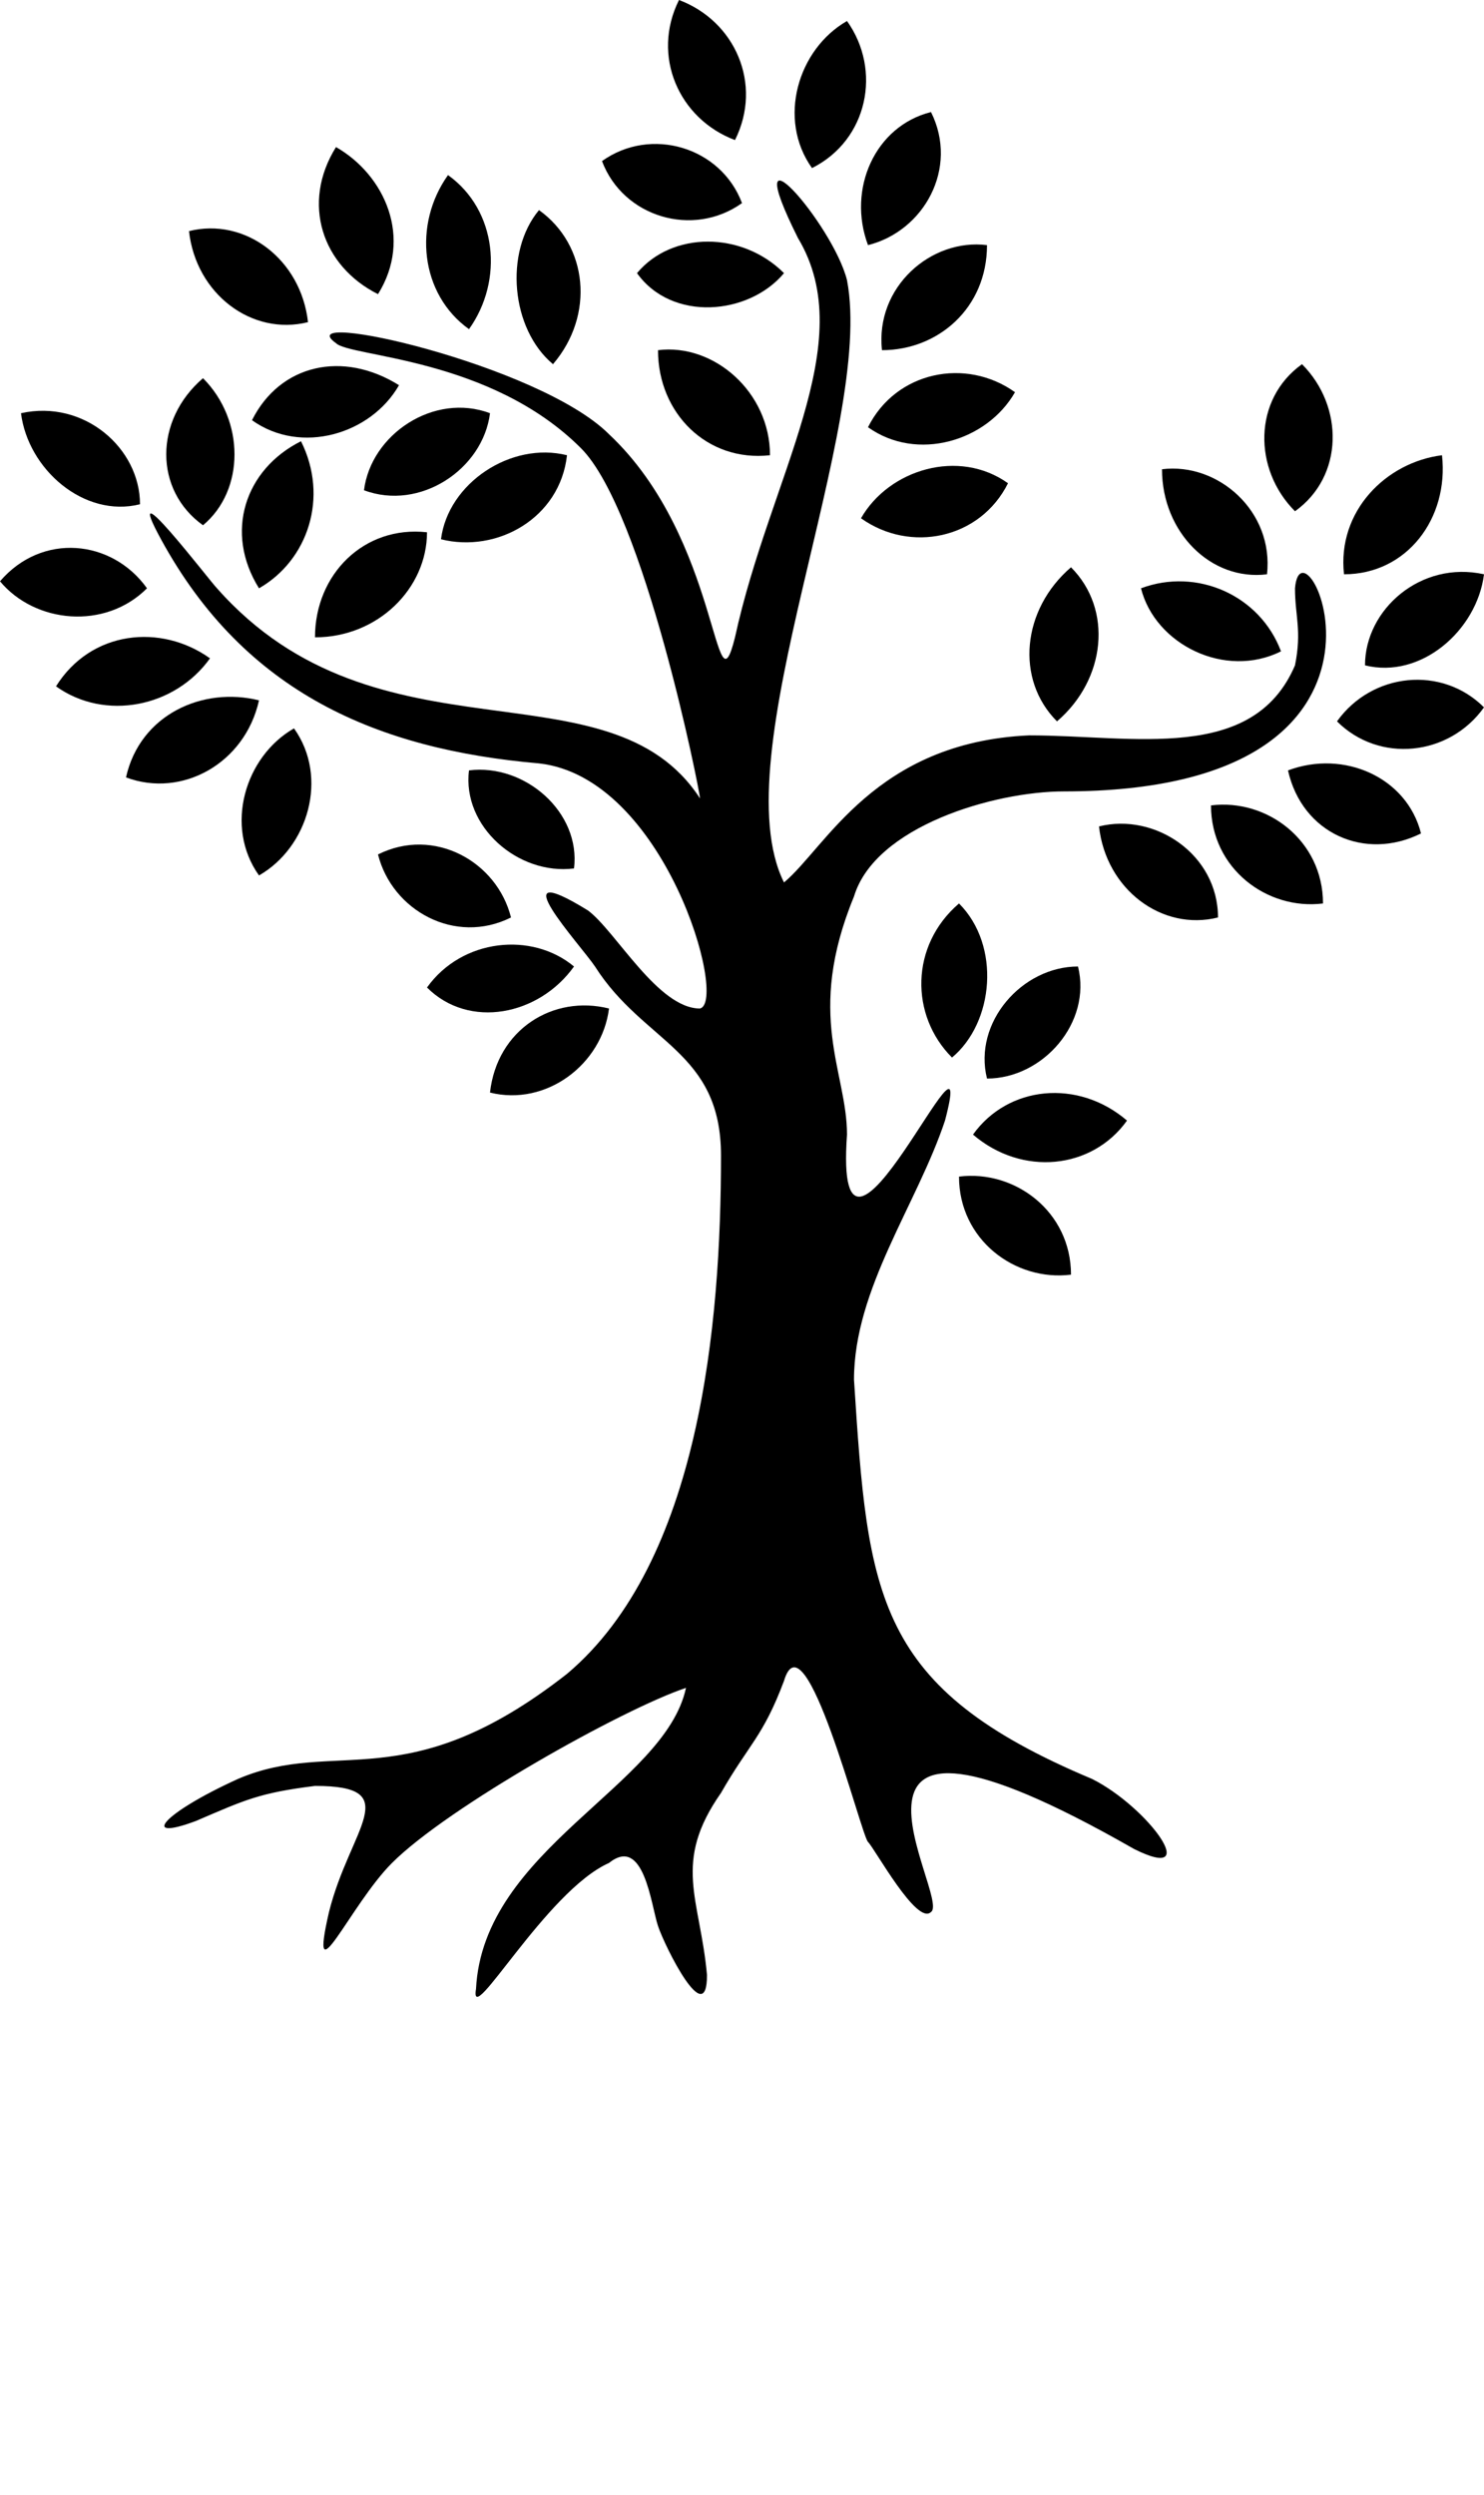 <svg xmlns="http://www.w3.org/2000/svg" xmlns:xlink="http://www.w3.org/1999/xlink" xml:space="preserve" version="1.1" style="shape-rendering:geometricPrecision;text-rendering:geometricPrecision;image-rendering:optimizeQuality;" viewBox="0 0 212 356.25" x="0px" y="0px" fill-rule="evenodd" clip-rule="evenodd"><defs><style type="text/css">
   
    .fil0 {fill:black}
   
  </style></defs><g><path class="fil0" d="M85 138c-2,-3 -14,-16 -1,-8 4,3 10,14 16,14 4,-1 -5,-33 -23,-35 -23,-2 -42,-10 -54,-32 -6,-11 7,6 8,7 23,26 56,10 69,30 0,-1 -8,-41 -17,-50 -13,-13 -33,-13 -35,-15 -7,-5 29,3 39,13 16,15 15,41 18,29 5,-23 18,-42 9,-57 -9,-18 5,-2 7,6 4,21 -18,68 -9,86 6,-5 13,-20 35,-21 15,0 32,4 38,-10 1,-5 0,-7 0,-11 1,-12 21,29 -33,29 -10,0 -27,5 -30,15 -7,17 -1,25 -1,34 -2,28 19,-21 14,-2 -4,12 -13,24 -13,37 2,31 3,44 34,57 8,4 16,15 6,10 -49,-28 -26,7 -29,9 -2,2 -8,-9 -9,-10 -1,-1 -9,-33 -12,-23 -3,8 -5,9 -9,16 -7,10 -3,15 -2,26 0,8 -6,-4 -7,-7 -1,-3 -2,-13 -7,-9 -9,4 -20,24 -19,18 1,-20 27,-29 30,-43 -9,3 -34,17 -42,25 -6,6 -12,20 -9,7 3,-12 11,-18 -2,-18 -8,1 -10,2 -17,5 -8,3 -5,-1 6,-6 14,-6 24,3 47,-15 19,-16 22,-50 22,-74 0,-15 -11,-16 -18,-27z"/><path class="fil0" d="M61 141c5,-7 15,-8 21,-3 -5,7 -15,9 -21,3z"/><path class="fil0" d="M70 156c1,-9 9,-14 17,-12 -1,8 -9,14 -17,12z"/><path class="fil0" d="M54 122c8,-4 17,1 19,9 -8,4 -17,-1 -19,-9z"/><path class="fil0" d="M67 110c8,-1 16,6 15,14 -8,1 -16,-6 -15,-14z"/><path class="fil0" d="M0 83c6,-7 16,-6 21,1 -6,6 -16,5 -21,-1z"/><path class="fil0" d="M3 59c9,-2 17,5 17,13 -8,2 -16,-5 -17,-13z"/><path class="fil0" d="M29 54c6,6 6,16 0,21 -7,-5 -7,-15 0,-21z"/><path class="fil0" d="M8 98c5,-8 15,-9 22,-4 -5,7 -15,9 -22,4z"/><path class="fil0" d="M43 63c4,8 1,17 -6,21 -5,-8 -2,-17 6,-21z"/><path class="fil0" d="M121 3c-7,4 -10,14 -5,21 8,-4 10,-14 5,-21z"/><path class="fil0" d="M97 0c-4,8 0,17 8,20 4,-8 0,-17 -8,-20z"/><path class="fil0" d="M86 23c3,8 13,11 20,6 -3,-8 -13,-11 -20,-6z"/><path class="fil0" d="M133 16c-8,2 -12,11 -9,19 8,-2 13,-11 9,-19z"/><path class="fil0" d="M91 39c5,7 16,6 21,0 -6,-6 -16,-6 -21,0z"/><path class="fil0" d="M48 21c-5,8 -2,17 6,21 5,-8 1,-17 -6,-21z"/><path class="fil0" d="M27 33c1,9 9,15 17,13 -1,-9 -9,-15 -17,-13z"/><path class="fil0" d="M36 60c7,5 17,2 21,-5 -8,-5 -17,-3 -21,5z"/><path class="fil0" d="M64 25c-5,7 -4,17 3,22 5,-7 4,-17 -3,-22z"/><path class="fil0" d="M52 70c8,3 17,-3 18,-11 -8,-3 -17,3 -18,11z"/><path class="fil0" d="M206 65c-8,1 -15,8 -14,17 9,0 15,-8 14,-17z"/><path class="fil0" d="M186 52c-7,5 -7,15 -1,21 7,-5 7,-15 1,-21z"/><path class="fil0" d="M166 67c0,9 7,16 15,15 1,-9 -7,-16 -15,-15z"/><path class="fil0" d="M212 82c-9,-2 -17,5 -17,13 8,2 16,-5 17,-13z"/><path class="fil0" d="M163 84c2,8 12,13 20,9 -3,-8 -12,-12 -20,-9z"/><path class="fil0" d="M141 35c0,9 -7,15 -15,15 -1,-9 7,-16 15,-15z"/><path class="fil0" d="M145 56c-4,7 -14,10 -21,5 4,-8 14,-10 21,-5z"/><path class="fil0" d="M212 101c-6,-6 -16,-5 -21,2 6,6 16,5 21,-2z"/><path class="fil0" d="M203 119c-2,-8 -11,-12 -19,-9 2,9 11,13 19,9z"/><path class="fil0" d="M18 111c2,-9 11,-13 19,-11 -2,9 -11,14 -19,11z"/><path class="fil0" d="M94 50c0,9 7,16 16,15 0,-9 -8,-16 -16,-15z"/><path class="fil0" d="M61 76c0,8 -7,15 -16,15 0,-9 7,-16 16,-15z"/><path class="fil0" d="M63 77c8,2 17,-3 18,-12 -8,-2 -17,4 -18,12z"/><path class="fil0" d="M77 30c-5,6 -4,17 2,22 6,-7 5,-17 -2,-22z"/><path class="fil0" d="M144 69c-4,8 -14,10 -21,5 4,-7 14,-10 21,-5z"/><path class="fil0" d="M153 81c-7,6 -8,16 -2,22 7,-6 8,-16 2,-22z"/><path class="fil0" d="M174 131c0,-9 -9,-15 -17,-13 1,9 9,15 17,13z"/><path class="fil0" d="M189 129c0,-9 -8,-15 -16,-14 0,9 8,15 16,14z"/><path class="fil0" d="M137 129c-7,6 -7,16 -1,22 6,-5 7,-16 1,-22z"/><path class="fil0" d="M161 160c-7,-6 -17,-5 -22,2 7,6 17,5 22,-2z"/><path class="fil0" d="M154 138c-8,0 -15,8 -13,16 8,0 15,-8 13,-16z"/><path class="fil0" d="M153 182c0,-9 -8,-15 -16,-14 0,9 8,15 16,14z"/><path class="fil0" d="M37 125c7,-4 10,-14 5,-21 -7,4 -10,14 -5,21z"/></g></svg>